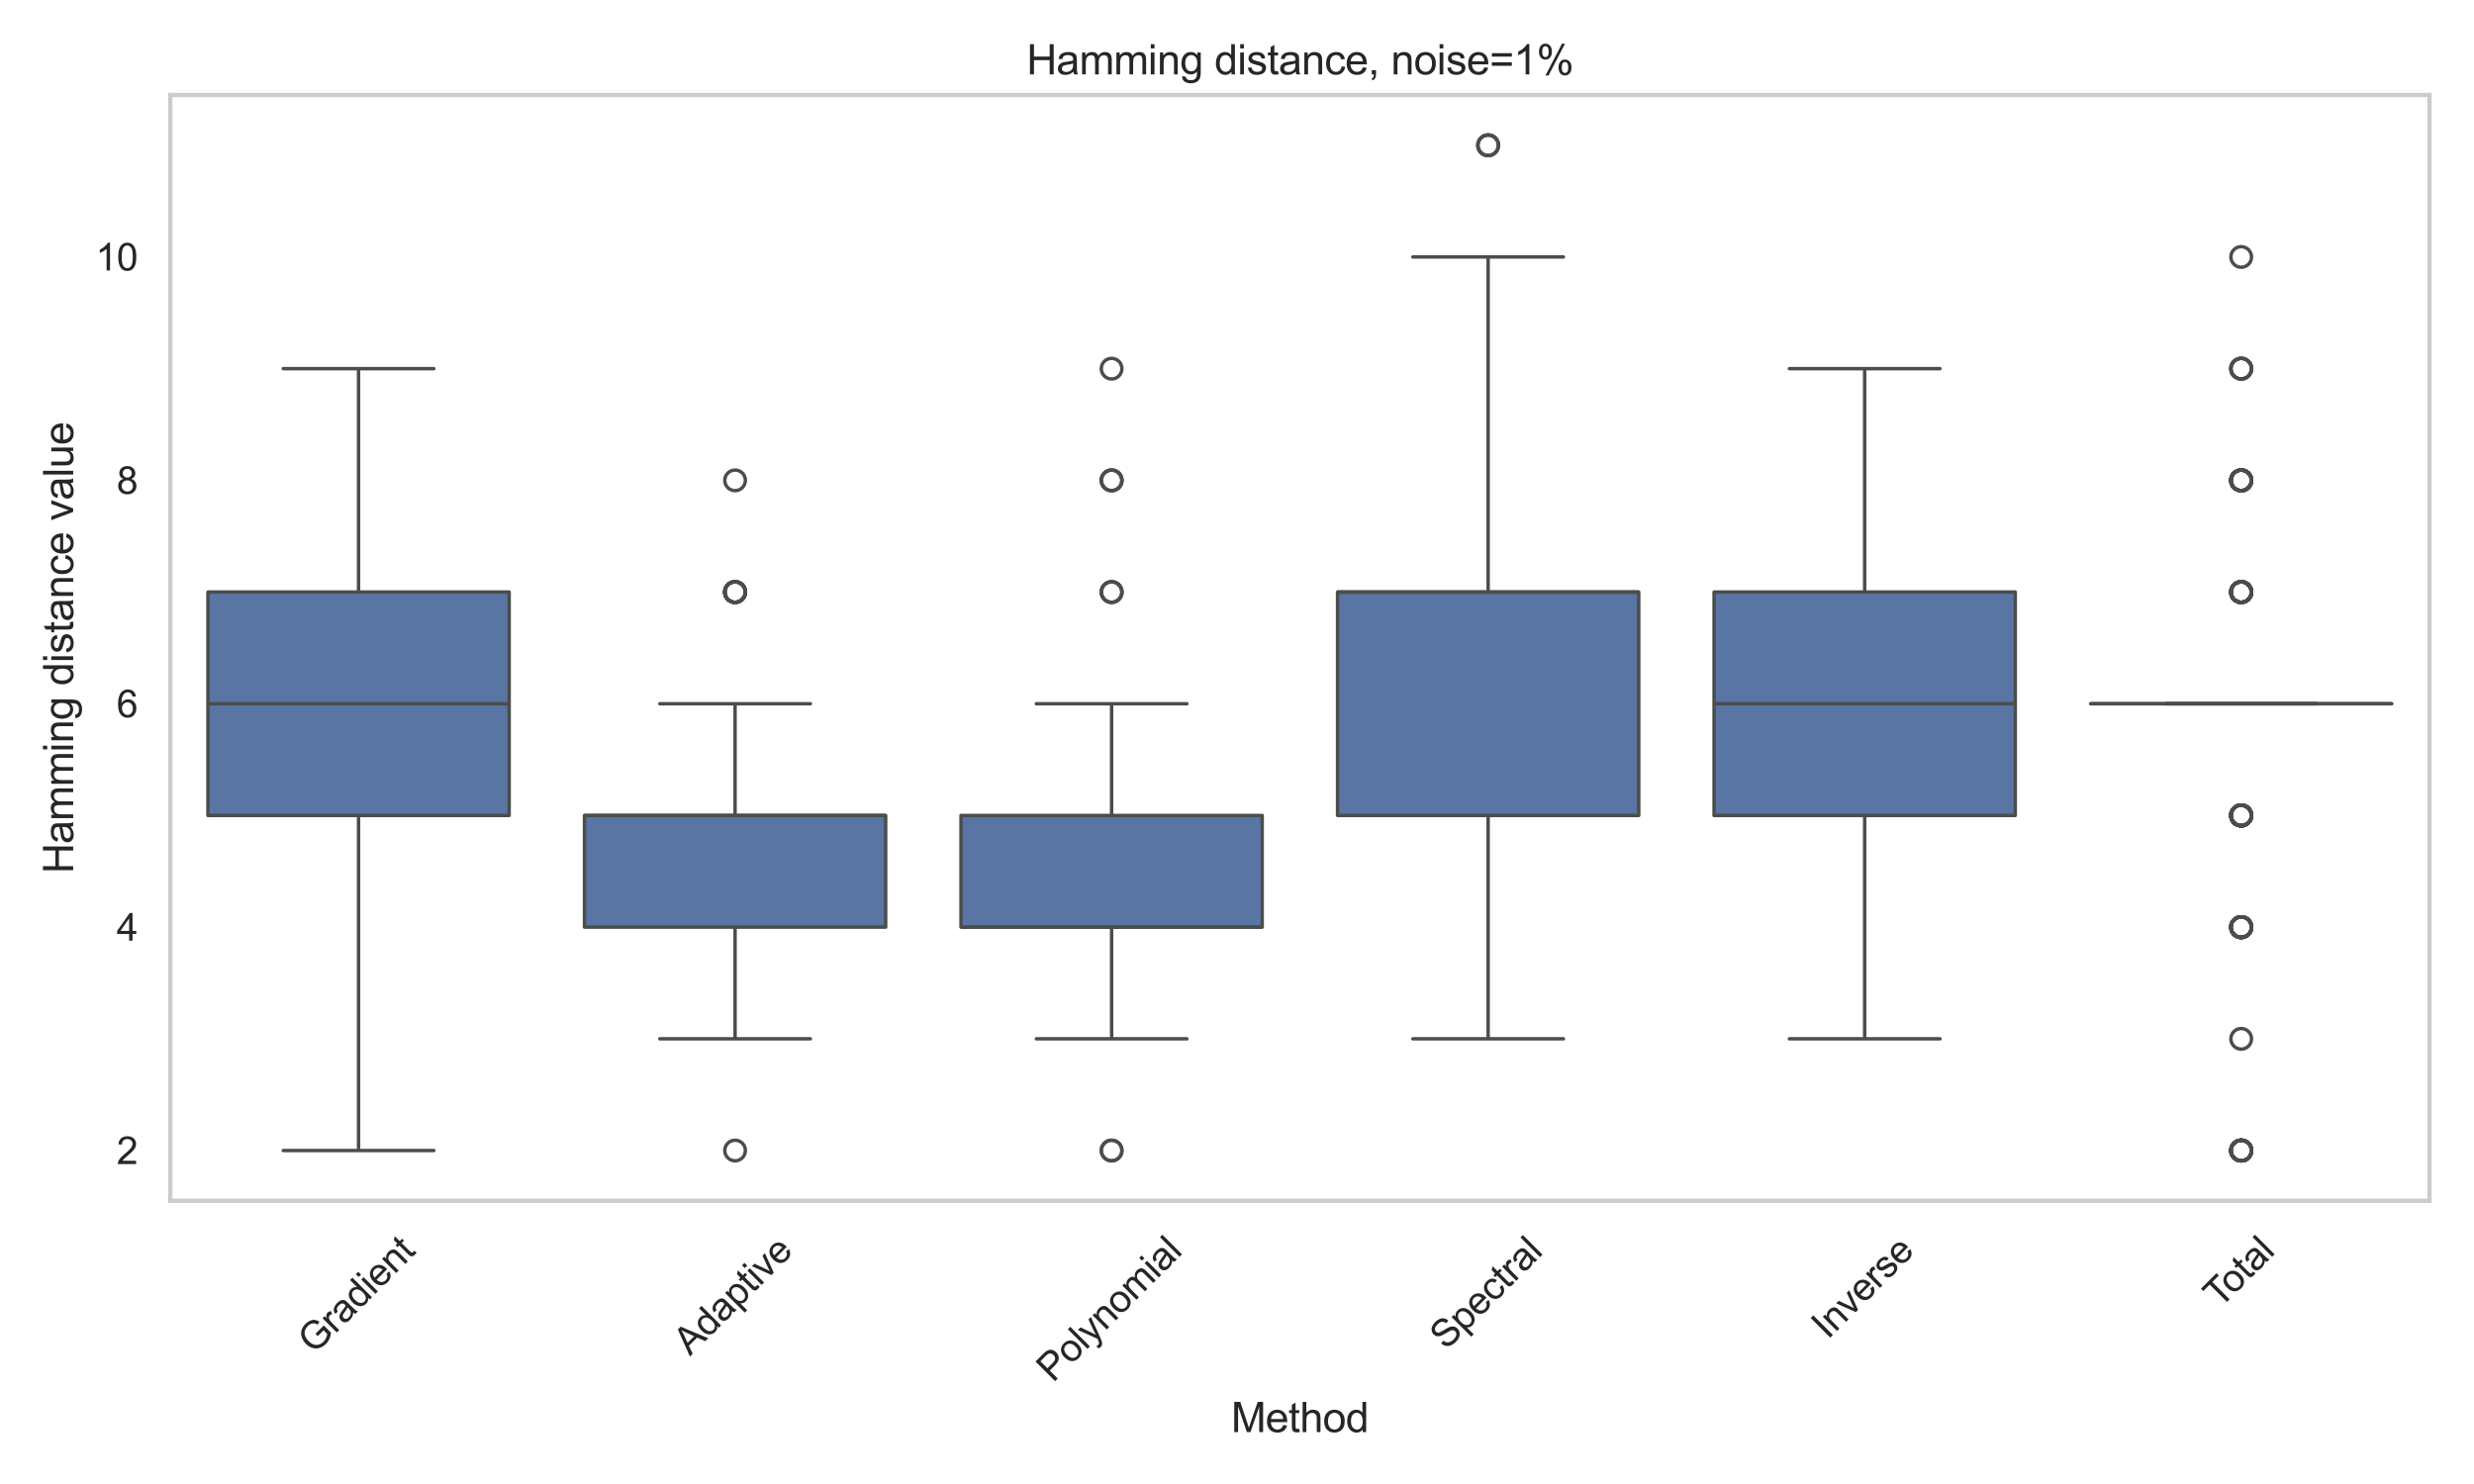 <?xml version="1.0" encoding="utf-8" standalone="no"?>
<!DOCTYPE svg PUBLIC "-//W3C//DTD SVG 1.1//EN"
  "http://www.w3.org/Graphics/SVG/1.1/DTD/svg11.dtd">
<svg xmlns:xlink="http://www.w3.org/1999/xlink" width="720pt" height="432pt" viewBox="0 0 720 432" xmlns="http://www.w3.org/2000/svg" version="1.1">
 <defs>
  <style type="text/css">*{stroke-linejoin: round; stroke-linecap: butt}</style>
 </defs>
 <g id="figure_1">
  <g id="patch_1">
   <path d="M 0 432 
L 720 432 
L 720 0 
L 0 0 
z
" style="fill: #ffffff"/>
  </g>
  <g id="axes_1">
   <g id="patch_2">
    <path d="M 49.556 349.556 
L 707.04 349.556 
L 707.04 27.656 
L 49.556 27.656 
z
" style="fill: #ffffff"/>
   </g>
   <g id="matplotlib.axis_1">
    <g id="xtick_1">
     <g id="text_1">
      <!-- Gradient -->
      <g style="fill: #262626" transform="translate(91.442 394.454) rotate(-45) scale(0.11 -0.11)">
       <defs>
        <path id="ArialMT-47" d="M 2638 1797 
L 2638 2334 
L 4578 2338 
L 4578 638 
Q 4131 281 3656 101 
Q 3181 -78 2681 -78 
Q 2006 -78 1454 211 
Q 903 500 622 1047 
Q 341 1594 341 2269 
Q 341 2938 620 3517 
Q 900 4097 1425 4378 
Q 1950 4659 2634 4659 
Q 3131 4659 3532 4498 
Q 3934 4338 4162 4050 
Q 4391 3763 4509 3300 
L 3963 3150 
Q 3859 3500 3706 3700 
Q 3553 3900 3268 4020 
Q 2984 4141 2638 4141 
Q 2222 4141 1919 4014 
Q 1616 3888 1430 3681 
Q 1244 3475 1141 3228 
Q 966 2803 966 2306 
Q 966 1694 1177 1281 
Q 1388 869 1791 669 
Q 2194 469 2647 469 
Q 3041 469 3416 620 
Q 3791 772 3984 944 
L 3984 1797 
L 2638 1797 
z
" transform="scale(0.016)"/>
        <path id="ArialMT-72" d="M 416 0 
L 416 3319 
L 922 3319 
L 922 2816 
Q 1116 3169 1280 3281 
Q 1444 3394 1641 3394 
Q 1925 3394 2219 3213 
L 2025 2691 
Q 1819 2813 1613 2813 
Q 1428 2813 1281 2702 
Q 1134 2591 1072 2394 
Q 978 2094 978 1738 
L 978 0 
L 416 0 
z
" transform="scale(0.016)"/>
        <path id="ArialMT-61" d="M 2588 409 
Q 2275 144 1986 34 
Q 1697 -75 1366 -75 
Q 819 -75 525 192 
Q 231 459 231 875 
Q 231 1119 342 1320 
Q 453 1522 633 1644 
Q 813 1766 1038 1828 
Q 1203 1872 1538 1913 
Q 2219 1994 2541 2106 
Q 2544 2222 2544 2253 
Q 2544 2597 2384 2738 
Q 2169 2928 1744 2928 
Q 1347 2928 1158 2789 
Q 969 2650 878 2297 
L 328 2372 
Q 403 2725 575 2942 
Q 747 3159 1072 3276 
Q 1397 3394 1825 3394 
Q 2250 3394 2515 3294 
Q 2781 3194 2906 3042 
Q 3031 2891 3081 2659 
Q 3109 2516 3109 2141 
L 3109 1391 
Q 3109 606 3145 398 
Q 3181 191 3288 0 
L 2700 0 
Q 2613 175 2588 409 
z
M 2541 1666 
Q 2234 1541 1622 1453 
Q 1275 1403 1131 1340 
Q 988 1278 909 1158 
Q 831 1038 831 891 
Q 831 666 1001 516 
Q 1172 366 1500 366 
Q 1825 366 2078 508 
Q 2331 650 2450 897 
Q 2541 1088 2541 1459 
L 2541 1666 
z
" transform="scale(0.016)"/>
        <path id="ArialMT-64" d="M 2575 0 
L 2575 419 
Q 2259 -75 1647 -75 
Q 1250 -75 917 144 
Q 584 363 401 755 
Q 219 1147 219 1656 
Q 219 2153 384 2558 
Q 550 2963 881 3178 
Q 1213 3394 1622 3394 
Q 1922 3394 2156 3267 
Q 2391 3141 2538 2938 
L 2538 4581 
L 3097 4581 
L 3097 0 
L 2575 0 
z
M 797 1656 
Q 797 1019 1065 703 
Q 1334 388 1700 388 
Q 2069 388 2326 689 
Q 2584 991 2584 1609 
Q 2584 2291 2321 2609 
Q 2059 2928 1675 2928 
Q 1300 2928 1048 2622 
Q 797 2316 797 1656 
z
" transform="scale(0.016)"/>
        <path id="ArialMT-69" d="M 425 3934 
L 425 4581 
L 988 4581 
L 988 3934 
L 425 3934 
z
M 425 0 
L 425 3319 
L 988 3319 
L 988 0 
L 425 0 
z
" transform="scale(0.016)"/>
        <path id="ArialMT-65" d="M 2694 1069 
L 3275 997 
Q 3138 488 2766 206 
Q 2394 -75 1816 -75 
Q 1088 -75 661 373 
Q 234 822 234 1631 
Q 234 2469 665 2931 
Q 1097 3394 1784 3394 
Q 2450 3394 2872 2941 
Q 3294 2488 3294 1666 
Q 3294 1616 3291 1516 
L 816 1516 
Q 847 969 1125 678 
Q 1403 388 1819 388 
Q 2128 388 2347 550 
Q 2566 713 2694 1069 
z
M 847 1978 
L 2700 1978 
Q 2663 2397 2488 2606 
Q 2219 2931 1791 2931 
Q 1403 2931 1139 2672 
Q 875 2413 847 1978 
z
" transform="scale(0.016)"/>
        <path id="ArialMT-6e" d="M 422 0 
L 422 3319 
L 928 3319 
L 928 2847 
Q 1294 3394 1984 3394 
Q 2284 3394 2536 3286 
Q 2788 3178 2913 3003 
Q 3038 2828 3088 2588 
Q 3119 2431 3119 2041 
L 3119 0 
L 2556 0 
L 2556 2019 
Q 2556 2363 2490 2533 
Q 2425 2703 2258 2804 
Q 2091 2906 1866 2906 
Q 1506 2906 1245 2678 
Q 984 2450 984 1813 
L 984 0 
L 422 0 
z
" transform="scale(0.016)"/>
        <path id="ArialMT-74" d="M 1650 503 
L 1731 6 
Q 1494 -44 1306 -44 
Q 1000 -44 831 53 
Q 663 150 594 308 
Q 525 466 525 972 
L 525 2881 
L 113 2881 
L 113 3319 
L 525 3319 
L 525 4141 
L 1084 4478 
L 1084 3319 
L 1650 3319 
L 1650 2881 
L 1084 2881 
L 1084 941 
Q 1084 700 1114 631 
Q 1144 563 1211 522 
Q 1278 481 1403 481 
Q 1497 481 1650 503 
z
" transform="scale(0.016)"/>
       </defs>
       <use xlink:href="#ArialMT-47"/>
       <use xlink:href="#ArialMT-72" x="77.783"/>
       <use xlink:href="#ArialMT-61" x="111.084"/>
       <use xlink:href="#ArialMT-64" x="166.699"/>
       <use xlink:href="#ArialMT-69" x="222.314"/>
       <use xlink:href="#ArialMT-65" x="244.531"/>
       <use xlink:href="#ArialMT-6e" x="300.146"/>
       <use xlink:href="#ArialMT-74" x="355.762"/>
      </g>
     </g>
    </g>
    <g id="xtick_2">
     <g id="text_2">
      <!-- Adaptive -->
      <g style="fill: #262626" transform="translate(200.804 394.891) rotate(-45) scale(0.11 -0.11)">
       <defs>
        <path id="ArialMT-41" d="M -9 0 
L 1750 4581 
L 2403 4581 
L 4278 0 
L 3588 0 
L 3053 1388 
L 1138 1388 
L 634 0 
L -9 0 
z
M 1313 1881 
L 2866 1881 
L 2388 3150 
Q 2169 3728 2063 4100 
Q 1975 3659 1816 3225 
L 1313 1881 
z
" transform="scale(0.016)"/>
        <path id="ArialMT-70" d="M 422 -1272 
L 422 3319 
L 934 3319 
L 934 2888 
Q 1116 3141 1344 3267 
Q 1572 3394 1897 3394 
Q 2322 3394 2647 3175 
Q 2972 2956 3137 2557 
Q 3303 2159 3303 1684 
Q 3303 1175 3120 767 
Q 2938 359 2589 142 
Q 2241 -75 1856 -75 
Q 1575 -75 1351 44 
Q 1128 163 984 344 
L 984 -1272 
L 422 -1272 
z
M 931 1641 
Q 931 1000 1190 694 
Q 1450 388 1819 388 
Q 2194 388 2461 705 
Q 2728 1022 2728 1688 
Q 2728 2322 2467 2637 
Q 2206 2953 1844 2953 
Q 1484 2953 1207 2617 
Q 931 2281 931 1641 
z
" transform="scale(0.016)"/>
        <path id="ArialMT-76" d="M 1344 0 
L 81 3319 
L 675 3319 
L 1388 1331 
Q 1503 1009 1600 663 
Q 1675 925 1809 1294 
L 2547 3319 
L 3125 3319 
L 1869 0 
L 1344 0 
z
" transform="scale(0.016)"/>
       </defs>
       <use xlink:href="#ArialMT-41"/>
       <use xlink:href="#ArialMT-64" x="66.699"/>
       <use xlink:href="#ArialMT-61" x="122.314"/>
       <use xlink:href="#ArialMT-70" x="177.93"/>
       <use xlink:href="#ArialMT-74" x="233.545"/>
       <use xlink:href="#ArialMT-69" x="261.328"/>
       <use xlink:href="#ArialMT-76" x="283.545"/>
       <use xlink:href="#ArialMT-65" x="333.545"/>
      </g>
     </g>
    </g>
    <g id="xtick_3">
     <g id="text_3">
      <!-- Polynomial -->
      <g style="fill: #262626" transform="translate(306.452 402.666) rotate(-45) scale(0.11 -0.11)">
       <defs>
        <path id="ArialMT-50" d="M 494 0 
L 494 4581 
L 2222 4581 
Q 2678 4581 2919 4538 
Q 3256 4481 3484 4323 
Q 3713 4166 3852 3881 
Q 3991 3597 3991 3256 
Q 3991 2672 3619 2267 
Q 3247 1863 2275 1863 
L 1100 1863 
L 1100 0 
L 494 0 
z
M 1100 2403 
L 2284 2403 
Q 2872 2403 3119 2622 
Q 3366 2841 3366 3238 
Q 3366 3525 3220 3729 
Q 3075 3934 2838 4000 
Q 2684 4041 2272 4041 
L 1100 4041 
L 1100 2403 
z
" transform="scale(0.016)"/>
        <path id="ArialMT-6f" d="M 213 1659 
Q 213 2581 725 3025 
Q 1153 3394 1769 3394 
Q 2453 3394 2887 2945 
Q 3322 2497 3322 1706 
Q 3322 1066 3130 698 
Q 2938 331 2570 128 
Q 2203 -75 1769 -75 
Q 1072 -75 642 372 
Q 213 819 213 1659 
z
M 791 1659 
Q 791 1022 1069 705 
Q 1347 388 1769 388 
Q 2188 388 2466 706 
Q 2744 1025 2744 1678 
Q 2744 2294 2464 2611 
Q 2184 2928 1769 2928 
Q 1347 2928 1069 2612 
Q 791 2297 791 1659 
z
" transform="scale(0.016)"/>
        <path id="ArialMT-6c" d="M 409 0 
L 409 4581 
L 972 4581 
L 972 0 
L 409 0 
z
" transform="scale(0.016)"/>
        <path id="ArialMT-79" d="M 397 -1278 
L 334 -750 
Q 519 -800 656 -800 
Q 844 -800 956 -737 
Q 1069 -675 1141 -563 
Q 1194 -478 1313 -144 
Q 1328 -97 1363 -6 
L 103 3319 
L 709 3319 
L 1400 1397 
Q 1534 1031 1641 628 
Q 1738 1016 1872 1384 
L 2581 3319 
L 3144 3319 
L 1881 -56 
Q 1678 -603 1566 -809 
Q 1416 -1088 1222 -1217 
Q 1028 -1347 759 -1347 
Q 597 -1347 397 -1278 
z
" transform="scale(0.016)"/>
        <path id="ArialMT-6d" d="M 422 0 
L 422 3319 
L 925 3319 
L 925 2853 
Q 1081 3097 1340 3245 
Q 1600 3394 1931 3394 
Q 2300 3394 2536 3241 
Q 2772 3088 2869 2813 
Q 3263 3394 3894 3394 
Q 4388 3394 4653 3120 
Q 4919 2847 4919 2278 
L 4919 0 
L 4359 0 
L 4359 2091 
Q 4359 2428 4304 2576 
Q 4250 2725 4106 2815 
Q 3963 2906 3769 2906 
Q 3419 2906 3187 2673 
Q 2956 2441 2956 1928 
L 2956 0 
L 2394 0 
L 2394 2156 
Q 2394 2531 2256 2718 
Q 2119 2906 1806 2906 
Q 1569 2906 1367 2781 
Q 1166 2656 1075 2415 
Q 984 2175 984 1722 
L 984 0 
L 422 0 
z
" transform="scale(0.016)"/>
       </defs>
       <use xlink:href="#ArialMT-50"/>
       <use xlink:href="#ArialMT-6f" x="66.699"/>
       <use xlink:href="#ArialMT-6c" x="122.314"/>
       <use xlink:href="#ArialMT-79" x="144.531"/>
       <use xlink:href="#ArialMT-6e" x="194.531"/>
       <use xlink:href="#ArialMT-6f" x="250.146"/>
       <use xlink:href="#ArialMT-6d" x="305.762"/>
       <use xlink:href="#ArialMT-69" x="389.062"/>
       <use xlink:href="#ArialMT-61" x="411.279"/>
       <use xlink:href="#ArialMT-6c" x="466.895"/>
      </g>
     </g>
    </g>
    <g id="xtick_4">
     <g id="text_4">
      <!-- Spectral -->
      <g style="fill: #262626" transform="translate(420.88 393.251) rotate(-45) scale(0.11 -0.11)">
       <defs>
        <path id="ArialMT-53" d="M 288 1472 
L 859 1522 
Q 900 1178 1048 958 
Q 1197 738 1509 602 
Q 1822 466 2213 466 
Q 2559 466 2825 569 
Q 3091 672 3220 851 
Q 3350 1031 3350 1244 
Q 3350 1459 3225 1620 
Q 3100 1781 2813 1891 
Q 2628 1963 1997 2114 
Q 1366 2266 1113 2400 
Q 784 2572 623 2826 
Q 463 3081 463 3397 
Q 463 3744 659 4045 
Q 856 4347 1234 4503 
Q 1613 4659 2075 4659 
Q 2584 4659 2973 4495 
Q 3363 4331 3572 4012 
Q 3781 3694 3797 3291 
L 3216 3247 
Q 3169 3681 2898 3903 
Q 2628 4125 2100 4125 
Q 1550 4125 1298 3923 
Q 1047 3722 1047 3438 
Q 1047 3191 1225 3031 
Q 1400 2872 2139 2705 
Q 2878 2538 3153 2413 
Q 3553 2228 3743 1945 
Q 3934 1663 3934 1294 
Q 3934 928 3725 604 
Q 3516 281 3123 101 
Q 2731 -78 2241 -78 
Q 1619 -78 1198 103 
Q 778 284 539 648 
Q 300 1013 288 1472 
z
" transform="scale(0.016)"/>
        <path id="ArialMT-63" d="M 2588 1216 
L 3141 1144 
Q 3050 572 2676 248 
Q 2303 -75 1759 -75 
Q 1078 -75 664 370 
Q 250 816 250 1647 
Q 250 2184 428 2587 
Q 606 2991 970 3192 
Q 1334 3394 1763 3394 
Q 2303 3394 2647 3120 
Q 2991 2847 3088 2344 
L 2541 2259 
Q 2463 2594 2264 2762 
Q 2066 2931 1784 2931 
Q 1359 2931 1093 2626 
Q 828 2322 828 1663 
Q 828 994 1084 691 
Q 1341 388 1753 388 
Q 2084 388 2306 591 
Q 2528 794 2588 1216 
z
" transform="scale(0.016)"/>
       </defs>
       <use xlink:href="#ArialMT-53"/>
       <use xlink:href="#ArialMT-70" x="66.699"/>
       <use xlink:href="#ArialMT-65" x="122.314"/>
       <use xlink:href="#ArialMT-63" x="177.93"/>
       <use xlink:href="#ArialMT-74" x="227.93"/>
       <use xlink:href="#ArialMT-72" x="255.713"/>
       <use xlink:href="#ArialMT-61" x="289.014"/>
       <use xlink:href="#ArialMT-6c" x="344.629"/>
      </g>
     </g>
    </g>
    <g id="xtick_5">
     <g id="text_5">
      <!-- Inverse -->
      <g style="fill: #262626" transform="translate(531.927 390.128) rotate(-45) scale(0.11 -0.11)">
       <defs>
        <path id="ArialMT-49" d="M 597 0 
L 597 4581 
L 1203 4581 
L 1203 0 
L 597 0 
z
" transform="scale(0.016)"/>
        <path id="ArialMT-73" d="M 197 991 
L 753 1078 
Q 800 744 1014 566 
Q 1228 388 1613 388 
Q 2000 388 2187 545 
Q 2375 703 2375 916 
Q 2375 1106 2209 1216 
Q 2094 1291 1634 1406 
Q 1016 1563 777 1677 
Q 538 1791 414 1992 
Q 291 2194 291 2438 
Q 291 2659 392 2848 
Q 494 3038 669 3163 
Q 800 3259 1026 3326 
Q 1253 3394 1513 3394 
Q 1903 3394 2198 3281 
Q 2494 3169 2634 2976 
Q 2775 2784 2828 2463 
L 2278 2388 
Q 2241 2644 2061 2787 
Q 1881 2931 1553 2931 
Q 1166 2931 1000 2803 
Q 834 2675 834 2503 
Q 834 2394 903 2306 
Q 972 2216 1119 2156 
Q 1203 2125 1616 2013 
Q 2213 1853 2448 1751 
Q 2684 1650 2818 1456 
Q 2953 1263 2953 975 
Q 2953 694 2789 445 
Q 2625 197 2315 61 
Q 2006 -75 1616 -75 
Q 969 -75 630 194 
Q 291 463 197 991 
z
" transform="scale(0.016)"/>
       </defs>
       <use xlink:href="#ArialMT-49"/>
       <use xlink:href="#ArialMT-6e" x="27.783"/>
       <use xlink:href="#ArialMT-76" x="83.398"/>
       <use xlink:href="#ArialMT-65" x="133.398"/>
       <use xlink:href="#ArialMT-72" x="189.014"/>
       <use xlink:href="#ArialMT-73" x="222.314"/>
       <use xlink:href="#ArialMT-65" x="272.314"/>
      </g>
     </g>
    </g>
    <g id="xtick_6">
     <g id="text_6">
      <!-- Total -->
      <g style="fill: #262626" transform="translate(646.048 381.049) rotate(-45) scale(0.11 -0.11)">
       <defs>
        <path id="ArialMT-54" d="M 1659 0 
L 1659 4041 
L 150 4041 
L 150 4581 
L 3781 4581 
L 3781 4041 
L 2266 4041 
L 2266 0 
L 1659 0 
z
" transform="scale(0.016)"/>
       </defs>
       <use xlink:href="#ArialMT-54"/>
       <use xlink:href="#ArialMT-6f" x="49.959"/>
       <use xlink:href="#ArialMT-74" x="105.574"/>
       <use xlink:href="#ArialMT-61" x="133.357"/>
       <use xlink:href="#ArialMT-6c" x="188.973"/>
      </g>
     </g>
    </g>
    <g id="text_7">
     <!-- Method -->
     <g style="fill: #262626" transform="translate(358.287 416.892) scale(0.12 -0.12)">
      <defs>
       <path id="ArialMT-4d" d="M 475 0 
L 475 4581 
L 1388 4581 
L 2472 1338 
Q 2622 884 2691 659 
Q 2769 909 2934 1394 
L 4031 4581 
L 4847 4581 
L 4847 0 
L 4263 0 
L 4263 3834 
L 2931 0 
L 2384 0 
L 1059 3900 
L 1059 0 
L 475 0 
z
" transform="scale(0.016)"/>
       <path id="ArialMT-68" d="M 422 0 
L 422 4581 
L 984 4581 
L 984 2938 
Q 1378 3394 1978 3394 
Q 2347 3394 2619 3248 
Q 2891 3103 3008 2847 
Q 3125 2591 3125 2103 
L 3125 0 
L 2563 0 
L 2563 2103 
Q 2563 2525 2380 2717 
Q 2197 2909 1863 2909 
Q 1613 2909 1392 2779 
Q 1172 2650 1078 2428 
Q 984 2206 984 1816 
L 984 0 
L 422 0 
z
" transform="scale(0.016)"/>
      </defs>
      <use xlink:href="#ArialMT-4d"/>
      <use xlink:href="#ArialMT-65" x="83.301"/>
      <use xlink:href="#ArialMT-74" x="138.916"/>
      <use xlink:href="#ArialMT-68" x="166.699"/>
      <use xlink:href="#ArialMT-6f" x="222.314"/>
      <use xlink:href="#ArialMT-64" x="277.93"/>
     </g>
    </g>
   </g>
   <g id="matplotlib.axis_2">
    <g id="ytick_1">
     <g id="text_8">
      <!-- 2 -->
      <g style="fill: #262626" transform="translate(33.939 338.861) scale(0.11 -0.11)">
       <defs>
        <path id="ArialMT-32" d="M 3222 541 
L 3222 0 
L 194 0 
Q 188 203 259 391 
Q 375 700 629 1000 
Q 884 1300 1366 1694 
Q 2113 2306 2375 2664 
Q 2638 3022 2638 3341 
Q 2638 3675 2398 3904 
Q 2159 4134 1775 4134 
Q 1369 4134 1125 3890 
Q 881 3647 878 3216 
L 300 3275 
Q 359 3922 746 4261 
Q 1134 4600 1788 4600 
Q 2447 4600 2831 4234 
Q 3216 3869 3216 3328 
Q 3216 3053 3103 2787 
Q 2991 2522 2730 2228 
Q 2469 1934 1863 1422 
Q 1356 997 1212 845 
Q 1069 694 975 541 
L 3222 541 
z
" transform="scale(0.016)"/>
       </defs>
       <use xlink:href="#ArialMT-32"/>
      </g>
     </g>
    </g>
    <g id="ytick_2">
     <g id="text_9">
      <!-- 4 -->
      <g style="fill: #262626" transform="translate(33.939 273.831) scale(0.11 -0.11)">
       <defs>
        <path id="ArialMT-34" d="M 2069 0 
L 2069 1097 
L 81 1097 
L 81 1613 
L 2172 4581 
L 2631 4581 
L 2631 1613 
L 3250 1613 
L 3250 1097 
L 2631 1097 
L 2631 0 
L 2069 0 
z
M 2069 1613 
L 2069 3678 
L 634 1613 
L 2069 1613 
z
" transform="scale(0.016)"/>
       </defs>
       <use xlink:href="#ArialMT-34"/>
      </g>
     </g>
    </g>
    <g id="ytick_3">
     <g id="text_10">
      <!-- 6 -->
      <g style="fill: #262626" transform="translate(33.939 208.8) scale(0.11 -0.11)">
       <defs>
        <path id="ArialMT-36" d="M 3184 3459 
L 2625 3416 
Q 2550 3747 2413 3897 
Q 2184 4138 1850 4138 
Q 1581 4138 1378 3988 
Q 1113 3794 959 3422 
Q 806 3050 800 2363 
Q 1003 2672 1297 2822 
Q 1591 2972 1913 2972 
Q 2475 2972 2870 2558 
Q 3266 2144 3266 1488 
Q 3266 1056 3080 686 
Q 2894 316 2569 119 
Q 2244 -78 1831 -78 
Q 1128 -78 684 439 
Q 241 956 241 2144 
Q 241 3472 731 4075 
Q 1159 4600 1884 4600 
Q 2425 4600 2770 4297 
Q 3116 3994 3184 3459 
z
M 888 1484 
Q 888 1194 1011 928 
Q 1134 663 1356 523 
Q 1578 384 1822 384 
Q 2178 384 2434 671 
Q 2691 959 2691 1453 
Q 2691 1928 2437 2201 
Q 2184 2475 1800 2475 
Q 1419 2475 1153 2201 
Q 888 1928 888 1484 
z
" transform="scale(0.016)"/>
       </defs>
       <use xlink:href="#ArialMT-36"/>
      </g>
     </g>
    </g>
    <g id="ytick_4">
     <g id="text_11">
      <!-- 8 -->
      <g style="fill: #262626" transform="translate(33.939 143.77) scale(0.11 -0.11)">
       <defs>
        <path id="ArialMT-38" d="M 1131 2484 
Q 781 2613 612 2850 
Q 444 3088 444 3419 
Q 444 3919 803 4259 
Q 1163 4600 1759 4600 
Q 2359 4600 2725 4251 
Q 3091 3903 3091 3403 
Q 3091 3084 2923 2848 
Q 2756 2613 2416 2484 
Q 2838 2347 3058 2040 
Q 3278 1734 3278 1309 
Q 3278 722 2862 322 
Q 2447 -78 1769 -78 
Q 1091 -78 675 323 
Q 259 725 259 1325 
Q 259 1772 486 2073 
Q 713 2375 1131 2484 
z
M 1019 3438 
Q 1019 3113 1228 2906 
Q 1438 2700 1772 2700 
Q 2097 2700 2305 2904 
Q 2513 3109 2513 3406 
Q 2513 3716 2298 3927 
Q 2084 4138 1766 4138 
Q 1444 4138 1231 3931 
Q 1019 3725 1019 3438 
z
M 838 1322 
Q 838 1081 952 856 
Q 1066 631 1291 507 
Q 1516 384 1775 384 
Q 2178 384 2440 643 
Q 2703 903 2703 1303 
Q 2703 1709 2433 1975 
Q 2163 2241 1756 2241 
Q 1359 2241 1098 1978 
Q 838 1716 838 1322 
z
" transform="scale(0.016)"/>
       </defs>
       <use xlink:href="#ArialMT-38"/>
      </g>
     </g>
    </g>
    <g id="ytick_5">
     <g id="text_12">
      <!-- 10 -->
      <g style="fill: #262626" transform="translate(27.822 78.74) scale(0.11 -0.11)">
       <defs>
        <path id="ArialMT-31" d="M 2384 0 
L 1822 0 
L 1822 3584 
Q 1619 3391 1289 3197 
Q 959 3003 697 2906 
L 697 3450 
Q 1169 3672 1522 3987 
Q 1875 4303 2022 4600 
L 2384 4600 
L 2384 0 
z
" transform="scale(0.016)"/>
        <path id="ArialMT-30" d="M 266 2259 
Q 266 3072 433 3567 
Q 600 4063 929 4331 
Q 1259 4600 1759 4600 
Q 2128 4600 2406 4451 
Q 2684 4303 2865 4023 
Q 3047 3744 3150 3342 
Q 3253 2941 3253 2259 
Q 3253 1453 3087 958 
Q 2922 463 2592 192 
Q 2263 -78 1759 -78 
Q 1097 -78 719 397 
Q 266 969 266 2259 
z
M 844 2259 
Q 844 1131 1108 757 
Q 1372 384 1759 384 
Q 2147 384 2411 759 
Q 2675 1134 2675 2259 
Q 2675 3391 2411 3762 
Q 2147 4134 1753 4134 
Q 1366 4134 1134 3806 
Q 844 3388 844 2259 
z
" transform="scale(0.016)"/>
       </defs>
       <use xlink:href="#ArialMT-31"/>
       <use xlink:href="#ArialMT-30" x="55.615"/>
      </g>
     </g>
    </g>
    <g id="text_13">
     <!-- Hamming distance value -->
     <g style="fill: #262626" transform="translate(21.297 254.3) rotate(-90) scale(0.12 -0.12)">
      <defs>
       <path id="ArialMT-48" d="M 513 0 
L 513 4581 
L 1119 4581 
L 1119 2700 
L 3500 2700 
L 3500 4581 
L 4106 4581 
L 4106 0 
L 3500 0 
L 3500 2159 
L 1119 2159 
L 1119 0 
L 513 0 
z
" transform="scale(0.016)"/>
       <path id="ArialMT-67" d="M 319 -275 
L 866 -356 
Q 900 -609 1056 -725 
Q 1266 -881 1628 -881 
Q 2019 -881 2231 -725 
Q 2444 -569 2519 -288 
Q 2563 -116 2559 434 
Q 2191 0 1641 0 
Q 956 0 581 494 
Q 206 988 206 1678 
Q 206 2153 378 2554 
Q 550 2956 876 3175 
Q 1203 3394 1644 3394 
Q 2231 3394 2613 2919 
L 2613 3319 
L 3131 3319 
L 3131 450 
Q 3131 -325 2973 -648 
Q 2816 -972 2473 -1159 
Q 2131 -1347 1631 -1347 
Q 1038 -1347 672 -1080 
Q 306 -813 319 -275 
z
M 784 1719 
Q 784 1066 1043 766 
Q 1303 466 1694 466 
Q 2081 466 2343 764 
Q 2606 1063 2606 1700 
Q 2606 2309 2336 2618 
Q 2066 2928 1684 2928 
Q 1309 2928 1046 2623 
Q 784 2319 784 1719 
z
" transform="scale(0.016)"/>
       <path id="ArialMT-20" transform="scale(0.016)"/>
       <path id="ArialMT-75" d="M 2597 0 
L 2597 488 
Q 2209 -75 1544 -75 
Q 1250 -75 995 37 
Q 741 150 617 320 
Q 494 491 444 738 
Q 409 903 409 1263 
L 409 3319 
L 972 3319 
L 972 1478 
Q 972 1038 1006 884 
Q 1059 663 1231 536 
Q 1403 409 1656 409 
Q 1909 409 2131 539 
Q 2353 669 2445 892 
Q 2538 1116 2538 1541 
L 2538 3319 
L 3100 3319 
L 3100 0 
L 2597 0 
z
" transform="scale(0.016)"/>
      </defs>
      <use xlink:href="#ArialMT-48"/>
      <use xlink:href="#ArialMT-61" x="72.217"/>
      <use xlink:href="#ArialMT-6d" x="127.832"/>
      <use xlink:href="#ArialMT-6d" x="211.133"/>
      <use xlink:href="#ArialMT-69" x="294.434"/>
      <use xlink:href="#ArialMT-6e" x="316.65"/>
      <use xlink:href="#ArialMT-67" x="372.266"/>
      <use xlink:href="#ArialMT-20" x="427.881"/>
      <use xlink:href="#ArialMT-64" x="455.664"/>
      <use xlink:href="#ArialMT-69" x="511.279"/>
      <use xlink:href="#ArialMT-73" x="533.496"/>
      <use xlink:href="#ArialMT-74" x="583.496"/>
      <use xlink:href="#ArialMT-61" x="611.279"/>
      <use xlink:href="#ArialMT-6e" x="666.895"/>
      <use xlink:href="#ArialMT-63" x="722.51"/>
      <use xlink:href="#ArialMT-65" x="772.51"/>
      <use xlink:href="#ArialMT-20" x="828.125"/>
      <use xlink:href="#ArialMT-76" x="855.908"/>
      <use xlink:href="#ArialMT-61" x="905.908"/>
      <use xlink:href="#ArialMT-6c" x="961.523"/>
      <use xlink:href="#ArialMT-75" x="983.74"/>
      <use xlink:href="#ArialMT-65" x="1039.355"/>
     </g>
    </g>
   </g>
   <g id="patch_3">
    <path d="M 60.514 237.379 
L 148.179 237.379 
L 148.179 172.349 
L 60.514 172.349 
L 60.514 237.379 
z
" clip-path="url(#p79a06eeb85)" style="fill: #5875a4; stroke: #4c4c4c; stroke-linejoin: miter"/>
   </g>
   <g id="line2d_1">
    <path d="M 104.347 237.379 
L 104.347 334.924 
" clip-path="url(#p79a06eeb85)" style="fill: none; stroke: #4c4c4c"/>
   </g>
   <g id="line2d_2">
    <path d="M 104.347 172.349 
L 104.347 107.318 
" clip-path="url(#p79a06eeb85)" style="fill: none; stroke: #4c4c4c"/>
   </g>
   <g id="line2d_3">
    <path d="M 82.43 334.924 
L 126.263 334.924 
" clip-path="url(#p79a06eeb85)" style="fill: none; stroke: #4c4c4c; stroke-linecap: round"/>
   </g>
   <g id="line2d_4">
    <path d="M 82.43 107.318 
L 126.263 107.318 
" clip-path="url(#p79a06eeb85)" style="fill: none; stroke: #4c4c4c; stroke-linecap: round"/>
   </g>
   <g id="line2d_5"/>
   <g id="patch_4">
    <path d="M 170.095 269.894 
L 257.759 269.894 
L 257.759 237.379 
L 170.095 237.379 
L 170.095 269.894 
z
" clip-path="url(#p79a06eeb85)" style="fill: #5875a4; stroke: #4c4c4c; stroke-linejoin: miter"/>
   </g>
   <g id="line2d_6">
    <path d="M 213.927 269.894 
L 213.927 302.409 
" clip-path="url(#p79a06eeb85)" style="fill: none; stroke: #4c4c4c"/>
   </g>
   <g id="line2d_7">
    <path d="M 213.927 237.379 
L 213.927 204.864 
" clip-path="url(#p79a06eeb85)" style="fill: none; stroke: #4c4c4c"/>
   </g>
   <g id="line2d_8">
    <path d="M 192.011 302.409 
L 235.843 302.409 
" clip-path="url(#p79a06eeb85)" style="fill: none; stroke: #4c4c4c; stroke-linecap: round"/>
   </g>
   <g id="line2d_9">
    <path d="M 192.011 204.864 
L 235.843 204.864 
" clip-path="url(#p79a06eeb85)" style="fill: none; stroke: #4c4c4c; stroke-linecap: round"/>
   </g>
   <g id="line2d_10">
    <defs>
     <path id="m479a2e2d50" d="M 0 3 
C 0.796 3 1.559 2.684 2.121 2.121 
C 2.684 1.559 3 0.796 3 0 
C 3 -0.796 2.684 -1.559 2.121 -2.121 
C 1.559 -2.684 0.796 -3 0 -3 
C -0.796 -3 -1.559 -2.684 -2.121 -2.121 
C -2.684 -1.559 -3 -0.796 -3 0 
C -3 0.796 -2.684 1.559 -2.121 2.121 
C -1.559 2.684 -0.796 3 0 3 
z
" style="stroke: #4c4c4c"/>
    </defs>
    <g clip-path="url(#p79a06eeb85)">
     <use xlink:href="#m479a2e2d50" x="213.927" y="334.924" style="fill-opacity: 0; stroke: #4c4c4c"/>
     <use xlink:href="#m479a2e2d50" x="213.927" y="172.349" style="fill-opacity: 0; stroke: #4c4c4c"/>
     <use xlink:href="#m479a2e2d50" x="213.927" y="139.833" style="fill-opacity: 0; stroke: #4c4c4c"/>
     <use xlink:href="#m479a2e2d50" x="213.927" y="172.349" style="fill-opacity: 0; stroke: #4c4c4c"/>
     <use xlink:href="#m479a2e2d50" x="213.927" y="172.349" style="fill-opacity: 0; stroke: #4c4c4c"/>
     <use xlink:href="#m479a2e2d50" x="213.927" y="172.349" style="fill-opacity: 0; stroke: #4c4c4c"/>
     <use xlink:href="#m479a2e2d50" x="213.927" y="172.349" style="fill-opacity: 0; stroke: #4c4c4c"/>
     <use xlink:href="#m479a2e2d50" x="213.927" y="172.349" style="fill-opacity: 0; stroke: #4c4c4c"/>
     <use xlink:href="#m479a2e2d50" x="213.927" y="172.349" style="fill-opacity: 0; stroke: #4c4c4c"/>
     <use xlink:href="#m479a2e2d50" x="213.927" y="172.349" style="fill-opacity: 0; stroke: #4c4c4c"/>
    </g>
   </g>
   <g id="patch_5">
    <path d="M 279.676 269.894 
L 367.34 269.894 
L 367.34 237.379 
L 279.676 237.379 
L 279.676 269.894 
z
" clip-path="url(#p79a06eeb85)" style="fill: #5875a4; stroke: #4c4c4c; stroke-linejoin: miter"/>
   </g>
   <g id="line2d_11">
    <path d="M 323.508 269.894 
L 323.508 302.409 
" clip-path="url(#p79a06eeb85)" style="fill: none; stroke: #4c4c4c"/>
   </g>
   <g id="line2d_12">
    <path d="M 323.508 237.379 
L 323.508 204.864 
" clip-path="url(#p79a06eeb85)" style="fill: none; stroke: #4c4c4c"/>
   </g>
   <g id="line2d_13">
    <path d="M 301.592 302.409 
L 345.424 302.409 
" clip-path="url(#p79a06eeb85)" style="fill: none; stroke: #4c4c4c; stroke-linecap: round"/>
   </g>
   <g id="line2d_14">
    <path d="M 301.592 204.864 
L 345.424 204.864 
" clip-path="url(#p79a06eeb85)" style="fill: none; stroke: #4c4c4c; stroke-linecap: round"/>
   </g>
   <g id="line2d_15">
    <g clip-path="url(#p79a06eeb85)">
     <use xlink:href="#m479a2e2d50" x="323.508" y="334.924" style="fill-opacity: 0; stroke: #4c4c4c"/>
     <use xlink:href="#m479a2e2d50" x="323.508" y="334.924" style="fill-opacity: 0; stroke: #4c4c4c"/>
     <use xlink:href="#m479a2e2d50" x="323.508" y="172.349" style="fill-opacity: 0; stroke: #4c4c4c"/>
     <use xlink:href="#m479a2e2d50" x="323.508" y="139.833" style="fill-opacity: 0; stroke: #4c4c4c"/>
     <use xlink:href="#m479a2e2d50" x="323.508" y="139.833" style="fill-opacity: 0; stroke: #4c4c4c"/>
     <use xlink:href="#m479a2e2d50" x="323.508" y="139.833" style="fill-opacity: 0; stroke: #4c4c4c"/>
     <use xlink:href="#m479a2e2d50" x="323.508" y="107.318" style="fill-opacity: 0; stroke: #4c4c4c"/>
     <use xlink:href="#m479a2e2d50" x="323.508" y="172.349" style="fill-opacity: 0; stroke: #4c4c4c"/>
     <use xlink:href="#m479a2e2d50" x="323.508" y="172.349" style="fill-opacity: 0; stroke: #4c4c4c"/>
    </g>
   </g>
   <g id="patch_6">
    <path d="M 389.256 237.379 
L 476.921 237.379 
L 476.921 172.349 
L 389.256 172.349 
L 389.256 237.379 
z
" clip-path="url(#p79a06eeb85)" style="fill: #5875a4; stroke: #4c4c4c; stroke-linejoin: miter"/>
   </g>
   <g id="line2d_16">
    <path d="M 433.088 237.379 
L 433.088 302.409 
" clip-path="url(#p79a06eeb85)" style="fill: none; stroke: #4c4c4c"/>
   </g>
   <g id="line2d_17">
    <path d="M 433.088 172.349 
L 433.088 74.803 
" clip-path="url(#p79a06eeb85)" style="fill: none; stroke: #4c4c4c"/>
   </g>
   <g id="line2d_18">
    <path d="M 411.172 302.409 
L 455.005 302.409 
" clip-path="url(#p79a06eeb85)" style="fill: none; stroke: #4c4c4c; stroke-linecap: round"/>
   </g>
   <g id="line2d_19">
    <path d="M 411.172 74.803 
L 455.005 74.803 
" clip-path="url(#p79a06eeb85)" style="fill: none; stroke: #4c4c4c; stroke-linecap: round"/>
   </g>
   <g id="line2d_20">
    <g clip-path="url(#p79a06eeb85)">
     <use xlink:href="#m479a2e2d50" x="433.088" y="42.288" style="fill-opacity: 0; stroke: #4c4c4c"/>
     <use xlink:href="#m479a2e2d50" x="433.088" y="42.288" style="fill-opacity: 0; stroke: #4c4c4c"/>
     <use xlink:href="#m479a2e2d50" x="433.088" y="42.288" style="fill-opacity: 0; stroke: #4c4c4c"/>
    </g>
   </g>
   <g id="patch_7">
    <path d="M 498.837 237.379 
L 586.501 237.379 
L 586.501 172.349 
L 498.837 172.349 
L 498.837 237.379 
z
" clip-path="url(#p79a06eeb85)" style="fill: #5875a4; stroke: #4c4c4c; stroke-linejoin: miter"/>
   </g>
   <g id="line2d_21">
    <path d="M 542.669 237.379 
L 542.669 302.409 
" clip-path="url(#p79a06eeb85)" style="fill: none; stroke: #4c4c4c"/>
   </g>
   <g id="line2d_22">
    <path d="M 542.669 172.349 
L 542.669 107.318 
" clip-path="url(#p79a06eeb85)" style="fill: none; stroke: #4c4c4c"/>
   </g>
   <g id="line2d_23">
    <path d="M 520.753 302.409 
L 564.585 302.409 
" clip-path="url(#p79a06eeb85)" style="fill: none; stroke: #4c4c4c; stroke-linecap: round"/>
   </g>
   <g id="line2d_24">
    <path d="M 520.753 107.318 
L 564.585 107.318 
" clip-path="url(#p79a06eeb85)" style="fill: none; stroke: #4c4c4c; stroke-linecap: round"/>
   </g>
   <g id="line2d_25"/>
   <g id="patch_8">
    <path d="M 608.417 204.864 
L 696.082 204.864 
L 696.082 204.864 
L 608.417 204.864 
L 608.417 204.864 
z
" clip-path="url(#p79a06eeb85)" style="fill: #5875a4; stroke: #4c4c4c; stroke-linejoin: miter"/>
   </g>
   <g id="line2d_26">
    <path d="M 652.25 204.864 
L 652.25 204.864 
" clip-path="url(#p79a06eeb85)" style="fill: none; stroke: #4c4c4c"/>
   </g>
   <g id="line2d_27">
    <path d="M 652.25 204.864 
L 652.25 204.864 
" clip-path="url(#p79a06eeb85)" style="fill: none; stroke: #4c4c4c"/>
   </g>
   <g id="line2d_28">
    <path d="M 630.334 204.864 
L 674.166 204.864 
" clip-path="url(#p79a06eeb85)" style="fill: none; stroke: #4c4c4c; stroke-linecap: round"/>
   </g>
   <g id="line2d_29">
    <path d="M 630.334 204.864 
L 674.166 204.864 
" clip-path="url(#p79a06eeb85)" style="fill: none; stroke: #4c4c4c; stroke-linecap: round"/>
   </g>
   <g id="line2d_30">
    <g clip-path="url(#p79a06eeb85)">
     <use xlink:href="#m479a2e2d50" x="652.25" y="237.379" style="fill-opacity: 0; stroke: #4c4c4c"/>
     <use xlink:href="#m479a2e2d50" x="652.25" y="334.924" style="fill-opacity: 0; stroke: #4c4c4c"/>
     <use xlink:href="#m479a2e2d50" x="652.25" y="237.379" style="fill-opacity: 0; stroke: #4c4c4c"/>
     <use xlink:href="#m479a2e2d50" x="652.25" y="237.379" style="fill-opacity: 0; stroke: #4c4c4c"/>
     <use xlink:href="#m479a2e2d50" x="652.25" y="237.379" style="fill-opacity: 0; stroke: #4c4c4c"/>
     <use xlink:href="#m479a2e2d50" x="652.25" y="269.894" style="fill-opacity: 0; stroke: #4c4c4c"/>
     <use xlink:href="#m479a2e2d50" x="652.25" y="334.924" style="fill-opacity: 0; stroke: #4c4c4c"/>
     <use xlink:href="#m479a2e2d50" x="652.25" y="334.924" style="fill-opacity: 0; stroke: #4c4c4c"/>
     <use xlink:href="#m479a2e2d50" x="652.25" y="269.894" style="fill-opacity: 0; stroke: #4c4c4c"/>
     <use xlink:href="#m479a2e2d50" x="652.25" y="237.379" style="fill-opacity: 0; stroke: #4c4c4c"/>
     <use xlink:href="#m479a2e2d50" x="652.25" y="269.894" style="fill-opacity: 0; stroke: #4c4c4c"/>
     <use xlink:href="#m479a2e2d50" x="652.25" y="269.894" style="fill-opacity: 0; stroke: #4c4c4c"/>
     <use xlink:href="#m479a2e2d50" x="652.25" y="237.379" style="fill-opacity: 0; stroke: #4c4c4c"/>
     <use xlink:href="#m479a2e2d50" x="652.25" y="269.894" style="fill-opacity: 0; stroke: #4c4c4c"/>
     <use xlink:href="#m479a2e2d50" x="652.25" y="334.924" style="fill-opacity: 0; stroke: #4c4c4c"/>
     <use xlink:href="#m479a2e2d50" x="652.25" y="269.894" style="fill-opacity: 0; stroke: #4c4c4c"/>
     <use xlink:href="#m479a2e2d50" x="652.25" y="269.894" style="fill-opacity: 0; stroke: #4c4c4c"/>
     <use xlink:href="#m479a2e2d50" x="652.25" y="334.924" style="fill-opacity: 0; stroke: #4c4c4c"/>
     <use xlink:href="#m479a2e2d50" x="652.25" y="334.924" style="fill-opacity: 0; stroke: #4c4c4c"/>
     <use xlink:href="#m479a2e2d50" x="652.25" y="334.924" style="fill-opacity: 0; stroke: #4c4c4c"/>
     <use xlink:href="#m479a2e2d50" x="652.25" y="334.924" style="fill-opacity: 0; stroke: #4c4c4c"/>
     <use xlink:href="#m479a2e2d50" x="652.25" y="334.924" style="fill-opacity: 0; stroke: #4c4c4c"/>
     <use xlink:href="#m479a2e2d50" x="652.25" y="237.379" style="fill-opacity: 0; stroke: #4c4c4c"/>
     <use xlink:href="#m479a2e2d50" x="652.25" y="269.894" style="fill-opacity: 0; stroke: #4c4c4c"/>
     <use xlink:href="#m479a2e2d50" x="652.25" y="269.894" style="fill-opacity: 0; stroke: #4c4c4c"/>
     <use xlink:href="#m479a2e2d50" x="652.25" y="269.894" style="fill-opacity: 0; stroke: #4c4c4c"/>
     <use xlink:href="#m479a2e2d50" x="652.25" y="237.379" style="fill-opacity: 0; stroke: #4c4c4c"/>
     <use xlink:href="#m479a2e2d50" x="652.25" y="237.379" style="fill-opacity: 0; stroke: #4c4c4c"/>
     <use xlink:href="#m479a2e2d50" x="652.25" y="237.379" style="fill-opacity: 0; stroke: #4c4c4c"/>
     <use xlink:href="#m479a2e2d50" x="652.25" y="237.379" style="fill-opacity: 0; stroke: #4c4c4c"/>
     <use xlink:href="#m479a2e2d50" x="652.25" y="334.924" style="fill-opacity: 0; stroke: #4c4c4c"/>
     <use xlink:href="#m479a2e2d50" x="652.25" y="334.924" style="fill-opacity: 0; stroke: #4c4c4c"/>
     <use xlink:href="#m479a2e2d50" x="652.25" y="334.924" style="fill-opacity: 0; stroke: #4c4c4c"/>
     <use xlink:href="#m479a2e2d50" x="652.25" y="334.924" style="fill-opacity: 0; stroke: #4c4c4c"/>
     <use xlink:href="#m479a2e2d50" x="652.25" y="237.379" style="fill-opacity: 0; stroke: #4c4c4c"/>
     <use xlink:href="#m479a2e2d50" x="652.25" y="237.379" style="fill-opacity: 0; stroke: #4c4c4c"/>
     <use xlink:href="#m479a2e2d50" x="652.25" y="237.379" style="fill-opacity: 0; stroke: #4c4c4c"/>
     <use xlink:href="#m479a2e2d50" x="652.25" y="269.894" style="fill-opacity: 0; stroke: #4c4c4c"/>
     <use xlink:href="#m479a2e2d50" x="652.25" y="269.894" style="fill-opacity: 0; stroke: #4c4c4c"/>
     <use xlink:href="#m479a2e2d50" x="652.25" y="237.379" style="fill-opacity: 0; stroke: #4c4c4c"/>
     <use xlink:href="#m479a2e2d50" x="652.25" y="237.379" style="fill-opacity: 0; stroke: #4c4c4c"/>
     <use xlink:href="#m479a2e2d50" x="652.25" y="237.379" style="fill-opacity: 0; stroke: #4c4c4c"/>
     <use xlink:href="#m479a2e2d50" x="652.25" y="237.379" style="fill-opacity: 0; stroke: #4c4c4c"/>
     <use xlink:href="#m479a2e2d50" x="652.25" y="302.409" style="fill-opacity: 0; stroke: #4c4c4c"/>
     <use xlink:href="#m479a2e2d50" x="652.25" y="237.379" style="fill-opacity: 0; stroke: #4c4c4c"/>
     <use xlink:href="#m479a2e2d50" x="652.25" y="334.924" style="fill-opacity: 0; stroke: #4c4c4c"/>
     <use xlink:href="#m479a2e2d50" x="652.25" y="269.894" style="fill-opacity: 0; stroke: #4c4c4c"/>
     <use xlink:href="#m479a2e2d50" x="652.25" y="237.379" style="fill-opacity: 0; stroke: #4c4c4c"/>
     <use xlink:href="#m479a2e2d50" x="652.25" y="269.894" style="fill-opacity: 0; stroke: #4c4c4c"/>
     <use xlink:href="#m479a2e2d50" x="652.25" y="172.349" style="fill-opacity: 0; stroke: #4c4c4c"/>
     <use xlink:href="#m479a2e2d50" x="652.25" y="107.318" style="fill-opacity: 0; stroke: #4c4c4c"/>
     <use xlink:href="#m479a2e2d50" x="652.25" y="172.349" style="fill-opacity: 0; stroke: #4c4c4c"/>
     <use xlink:href="#m479a2e2d50" x="652.25" y="139.833" style="fill-opacity: 0; stroke: #4c4c4c"/>
     <use xlink:href="#m479a2e2d50" x="652.25" y="172.349" style="fill-opacity: 0; stroke: #4c4c4c"/>
     <use xlink:href="#m479a2e2d50" x="652.25" y="74.803" style="fill-opacity: 0; stroke: #4c4c4c"/>
     <use xlink:href="#m479a2e2d50" x="652.25" y="139.833" style="fill-opacity: 0; stroke: #4c4c4c"/>
     <use xlink:href="#m479a2e2d50" x="652.25" y="139.833" style="fill-opacity: 0; stroke: #4c4c4c"/>
     <use xlink:href="#m479a2e2d50" x="652.25" y="172.349" style="fill-opacity: 0; stroke: #4c4c4c"/>
     <use xlink:href="#m479a2e2d50" x="652.25" y="172.349" style="fill-opacity: 0; stroke: #4c4c4c"/>
     <use xlink:href="#m479a2e2d50" x="652.25" y="139.833" style="fill-opacity: 0; stroke: #4c4c4c"/>
     <use xlink:href="#m479a2e2d50" x="652.25" y="139.833" style="fill-opacity: 0; stroke: #4c4c4c"/>
     <use xlink:href="#m479a2e2d50" x="652.25" y="172.349" style="fill-opacity: 0; stroke: #4c4c4c"/>
     <use xlink:href="#m479a2e2d50" x="652.25" y="172.349" style="fill-opacity: 0; stroke: #4c4c4c"/>
     <use xlink:href="#m479a2e2d50" x="652.25" y="172.349" style="fill-opacity: 0; stroke: #4c4c4c"/>
     <use xlink:href="#m479a2e2d50" x="652.25" y="172.349" style="fill-opacity: 0; stroke: #4c4c4c"/>
     <use xlink:href="#m479a2e2d50" x="652.25" y="139.833" style="fill-opacity: 0; stroke: #4c4c4c"/>
     <use xlink:href="#m479a2e2d50" x="652.25" y="107.318" style="fill-opacity: 0; stroke: #4c4c4c"/>
     <use xlink:href="#m479a2e2d50" x="652.25" y="139.833" style="fill-opacity: 0; stroke: #4c4c4c"/>
     <use xlink:href="#m479a2e2d50" x="652.25" y="107.318" style="fill-opacity: 0; stroke: #4c4c4c"/>
     <use xlink:href="#m479a2e2d50" x="652.25" y="172.349" style="fill-opacity: 0; stroke: #4c4c4c"/>
     <use xlink:href="#m479a2e2d50" x="652.25" y="139.833" style="fill-opacity: 0; stroke: #4c4c4c"/>
     <use xlink:href="#m479a2e2d50" x="652.25" y="139.833" style="fill-opacity: 0; stroke: #4c4c4c"/>
     <use xlink:href="#m479a2e2d50" x="652.25" y="172.349" style="fill-opacity: 0; stroke: #4c4c4c"/>
     <use xlink:href="#m479a2e2d50" x="652.25" y="172.349" style="fill-opacity: 0; stroke: #4c4c4c"/>
     <use xlink:href="#m479a2e2d50" x="652.25" y="139.833" style="fill-opacity: 0; stroke: #4c4c4c"/>
     <use xlink:href="#m479a2e2d50" x="652.25" y="139.833" style="fill-opacity: 0; stroke: #4c4c4c"/>
     <use xlink:href="#m479a2e2d50" x="652.25" y="172.349" style="fill-opacity: 0; stroke: #4c4c4c"/>
     <use xlink:href="#m479a2e2d50" x="652.25" y="172.349" style="fill-opacity: 0; stroke: #4c4c4c"/>
     <use xlink:href="#m479a2e2d50" x="652.25" y="139.833" style="fill-opacity: 0; stroke: #4c4c4c"/>
     <use xlink:href="#m479a2e2d50" x="652.25" y="172.349" style="fill-opacity: 0; stroke: #4c4c4c"/>
     <use xlink:href="#m479a2e2d50" x="652.25" y="172.349" style="fill-opacity: 0; stroke: #4c4c4c"/>
     <use xlink:href="#m479a2e2d50" x="652.25" y="172.349" style="fill-opacity: 0; stroke: #4c4c4c"/>
     <use xlink:href="#m479a2e2d50" x="652.25" y="172.349" style="fill-opacity: 0; stroke: #4c4c4c"/>
     <use xlink:href="#m479a2e2d50" x="652.25" y="139.833" style="fill-opacity: 0; stroke: #4c4c4c"/>
     <use xlink:href="#m479a2e2d50" x="652.25" y="107.318" style="fill-opacity: 0; stroke: #4c4c4c"/>
     <use xlink:href="#m479a2e2d50" x="652.25" y="172.349" style="fill-opacity: 0; stroke: #4c4c4c"/>
     <use xlink:href="#m479a2e2d50" x="652.25" y="139.833" style="fill-opacity: 0; stroke: #4c4c4c"/>
     <use xlink:href="#m479a2e2d50" x="652.25" y="172.349" style="fill-opacity: 0; stroke: #4c4c4c"/>
     <use xlink:href="#m479a2e2d50" x="652.25" y="172.349" style="fill-opacity: 0; stroke: #4c4c4c"/>
     <use xlink:href="#m479a2e2d50" x="652.25" y="139.833" style="fill-opacity: 0; stroke: #4c4c4c"/>
     <use xlink:href="#m479a2e2d50" x="652.25" y="172.349" style="fill-opacity: 0; stroke: #4c4c4c"/>
     <use xlink:href="#m479a2e2d50" x="652.25" y="172.349" style="fill-opacity: 0; stroke: #4c4c4c"/>
     <use xlink:href="#m479a2e2d50" x="652.25" y="139.833" style="fill-opacity: 0; stroke: #4c4c4c"/>
     <use xlink:href="#m479a2e2d50" x="652.25" y="172.349" style="fill-opacity: 0; stroke: #4c4c4c"/>
    </g>
   </g>
   <g id="line2d_31">
    <path d="M 60.514 204.864 
L 148.179 204.864 
" clip-path="url(#p79a06eeb85)" style="fill: none; stroke: #4c4c4c"/>
   </g>
   <g id="line2d_32">
    <path d="M 170.095 237.379 
L 257.759 237.379 
" clip-path="url(#p79a06eeb85)" style="fill: none; stroke: #4c4c4c"/>
   </g>
   <g id="line2d_33">
    <path d="M 279.676 269.894 
L 367.34 269.894 
" clip-path="url(#p79a06eeb85)" style="fill: none; stroke: #4c4c4c"/>
   </g>
   <g id="line2d_34">
    <path d="M 389.256 172.349 
L 476.921 172.349 
" clip-path="url(#p79a06eeb85)" style="fill: none; stroke: #4c4c4c"/>
   </g>
   <g id="line2d_35">
    <path d="M 498.837 204.864 
L 586.501 204.864 
" clip-path="url(#p79a06eeb85)" style="fill: none; stroke: #4c4c4c"/>
   </g>
   <g id="line2d_36">
    <path d="M 608.417 204.864 
L 696.082 204.864 
" clip-path="url(#p79a06eeb85)" style="fill: none; stroke: #4c4c4c"/>
   </g>
   <g id="patch_9">
    <path d="M 49.556 349.556 
L 49.556 27.656 
" style="fill: none; stroke: #cccccc; stroke-width: 1.25; stroke-linejoin: miter; stroke-linecap: square"/>
   </g>
   <g id="patch_10">
    <path d="M 707.04 349.556 
L 707.04 27.656 
" style="fill: none; stroke: #cccccc; stroke-width: 1.25; stroke-linejoin: miter; stroke-linecap: square"/>
   </g>
   <g id="patch_11">
    <path d="M 49.556 349.556 
L 707.04 349.556 
" style="fill: none; stroke: #cccccc; stroke-width: 1.25; stroke-linejoin: miter; stroke-linecap: square"/>
   </g>
   <g id="patch_12">
    <path d="M 49.556 27.656 
L 707.04 27.656 
" style="fill: none; stroke: #cccccc; stroke-width: 1.25; stroke-linejoin: miter; stroke-linecap: square"/>
   </g>
   <g id="text_14">
    <!-- Hamming distance, noise=1% -->
    <g style="fill: #262626" transform="translate(298.761 21.656) scale(0.12 -0.12)">
     <defs>
      <path id="ArialMT-2c" d="M 569 0 
L 569 641 
L 1209 641 
L 1209 0 
Q 1209 -353 1084 -570 
Q 959 -788 688 -906 
L 531 -666 
Q 709 -588 793 -436 
Q 878 -284 888 0 
L 569 0 
z
" transform="scale(0.016)"/>
      <path id="ArialMT-3d" d="M 3381 2694 
L 356 2694 
L 356 3219 
L 3381 3219 
L 3381 2694 
z
M 3381 1303 
L 356 1303 
L 356 1828 
L 3381 1828 
L 3381 1303 
z
" transform="scale(0.016)"/>
      <path id="ArialMT-25" d="M 372 3481 
Q 372 3972 619 4315 
Q 866 4659 1334 4659 
Q 1766 4659 2048 4351 
Q 2331 4044 2331 3447 
Q 2331 2866 2045 2552 
Q 1759 2238 1341 2238 
Q 925 2238 648 2547 
Q 372 2856 372 3481 
z
M 1350 4272 
Q 1141 4272 1002 4090 
Q 863 3909 863 3425 
Q 863 2984 1003 2804 
Q 1144 2625 1350 2625 
Q 1563 2625 1702 2806 
Q 1841 2988 1841 3469 
Q 1841 3913 1700 4092 
Q 1559 4272 1350 4272 
z
M 1353 -169 
L 3859 4659 
L 4316 4659 
L 1819 -169 
L 1353 -169 
z
M 3334 1075 
Q 3334 1569 3581 1911 
Q 3828 2253 4300 2253 
Q 4731 2253 5014 1945 
Q 5297 1638 5297 1041 
Q 5297 459 5011 145 
Q 4725 -169 4303 -169 
Q 3888 -169 3611 142 
Q 3334 453 3334 1075 
z
M 4316 1866 
Q 4103 1866 3964 1684 
Q 3825 1503 3825 1019 
Q 3825 581 3965 400 
Q 4106 219 4313 219 
Q 4528 219 4667 400 
Q 4806 581 4806 1063 
Q 4806 1506 4665 1686 
Q 4525 1866 4316 1866 
z
" transform="scale(0.016)"/>
     </defs>
     <use xlink:href="#ArialMT-48"/>
     <use xlink:href="#ArialMT-61" x="72.217"/>
     <use xlink:href="#ArialMT-6d" x="127.832"/>
     <use xlink:href="#ArialMT-6d" x="211.133"/>
     <use xlink:href="#ArialMT-69" x="294.434"/>
     <use xlink:href="#ArialMT-6e" x="316.65"/>
     <use xlink:href="#ArialMT-67" x="372.266"/>
     <use xlink:href="#ArialMT-20" x="427.881"/>
     <use xlink:href="#ArialMT-64" x="455.664"/>
     <use xlink:href="#ArialMT-69" x="511.279"/>
     <use xlink:href="#ArialMT-73" x="533.496"/>
     <use xlink:href="#ArialMT-74" x="583.496"/>
     <use xlink:href="#ArialMT-61" x="611.279"/>
     <use xlink:href="#ArialMT-6e" x="666.895"/>
     <use xlink:href="#ArialMT-63" x="722.51"/>
     <use xlink:href="#ArialMT-65" x="772.51"/>
     <use xlink:href="#ArialMT-2c" x="828.125"/>
     <use xlink:href="#ArialMT-20" x="855.908"/>
     <use xlink:href="#ArialMT-6e" x="883.691"/>
     <use xlink:href="#ArialMT-6f" x="939.307"/>
     <use xlink:href="#ArialMT-69" x="994.922"/>
     <use xlink:href="#ArialMT-73" x="1017.139"/>
     <use xlink:href="#ArialMT-65" x="1067.139"/>
     <use xlink:href="#ArialMT-3d" x="1122.754"/>
     <use xlink:href="#ArialMT-31" x="1181.152"/>
     <use xlink:href="#ArialMT-25" x="1236.768"/>
    </g>
   </g>
  </g>
 </g>
 <defs>
  <clipPath id="p79a06eeb85">
   <rect x="49.556" y="27.656" width="657.484" height="321.9"/>
  </clipPath>
 </defs>
</svg>
